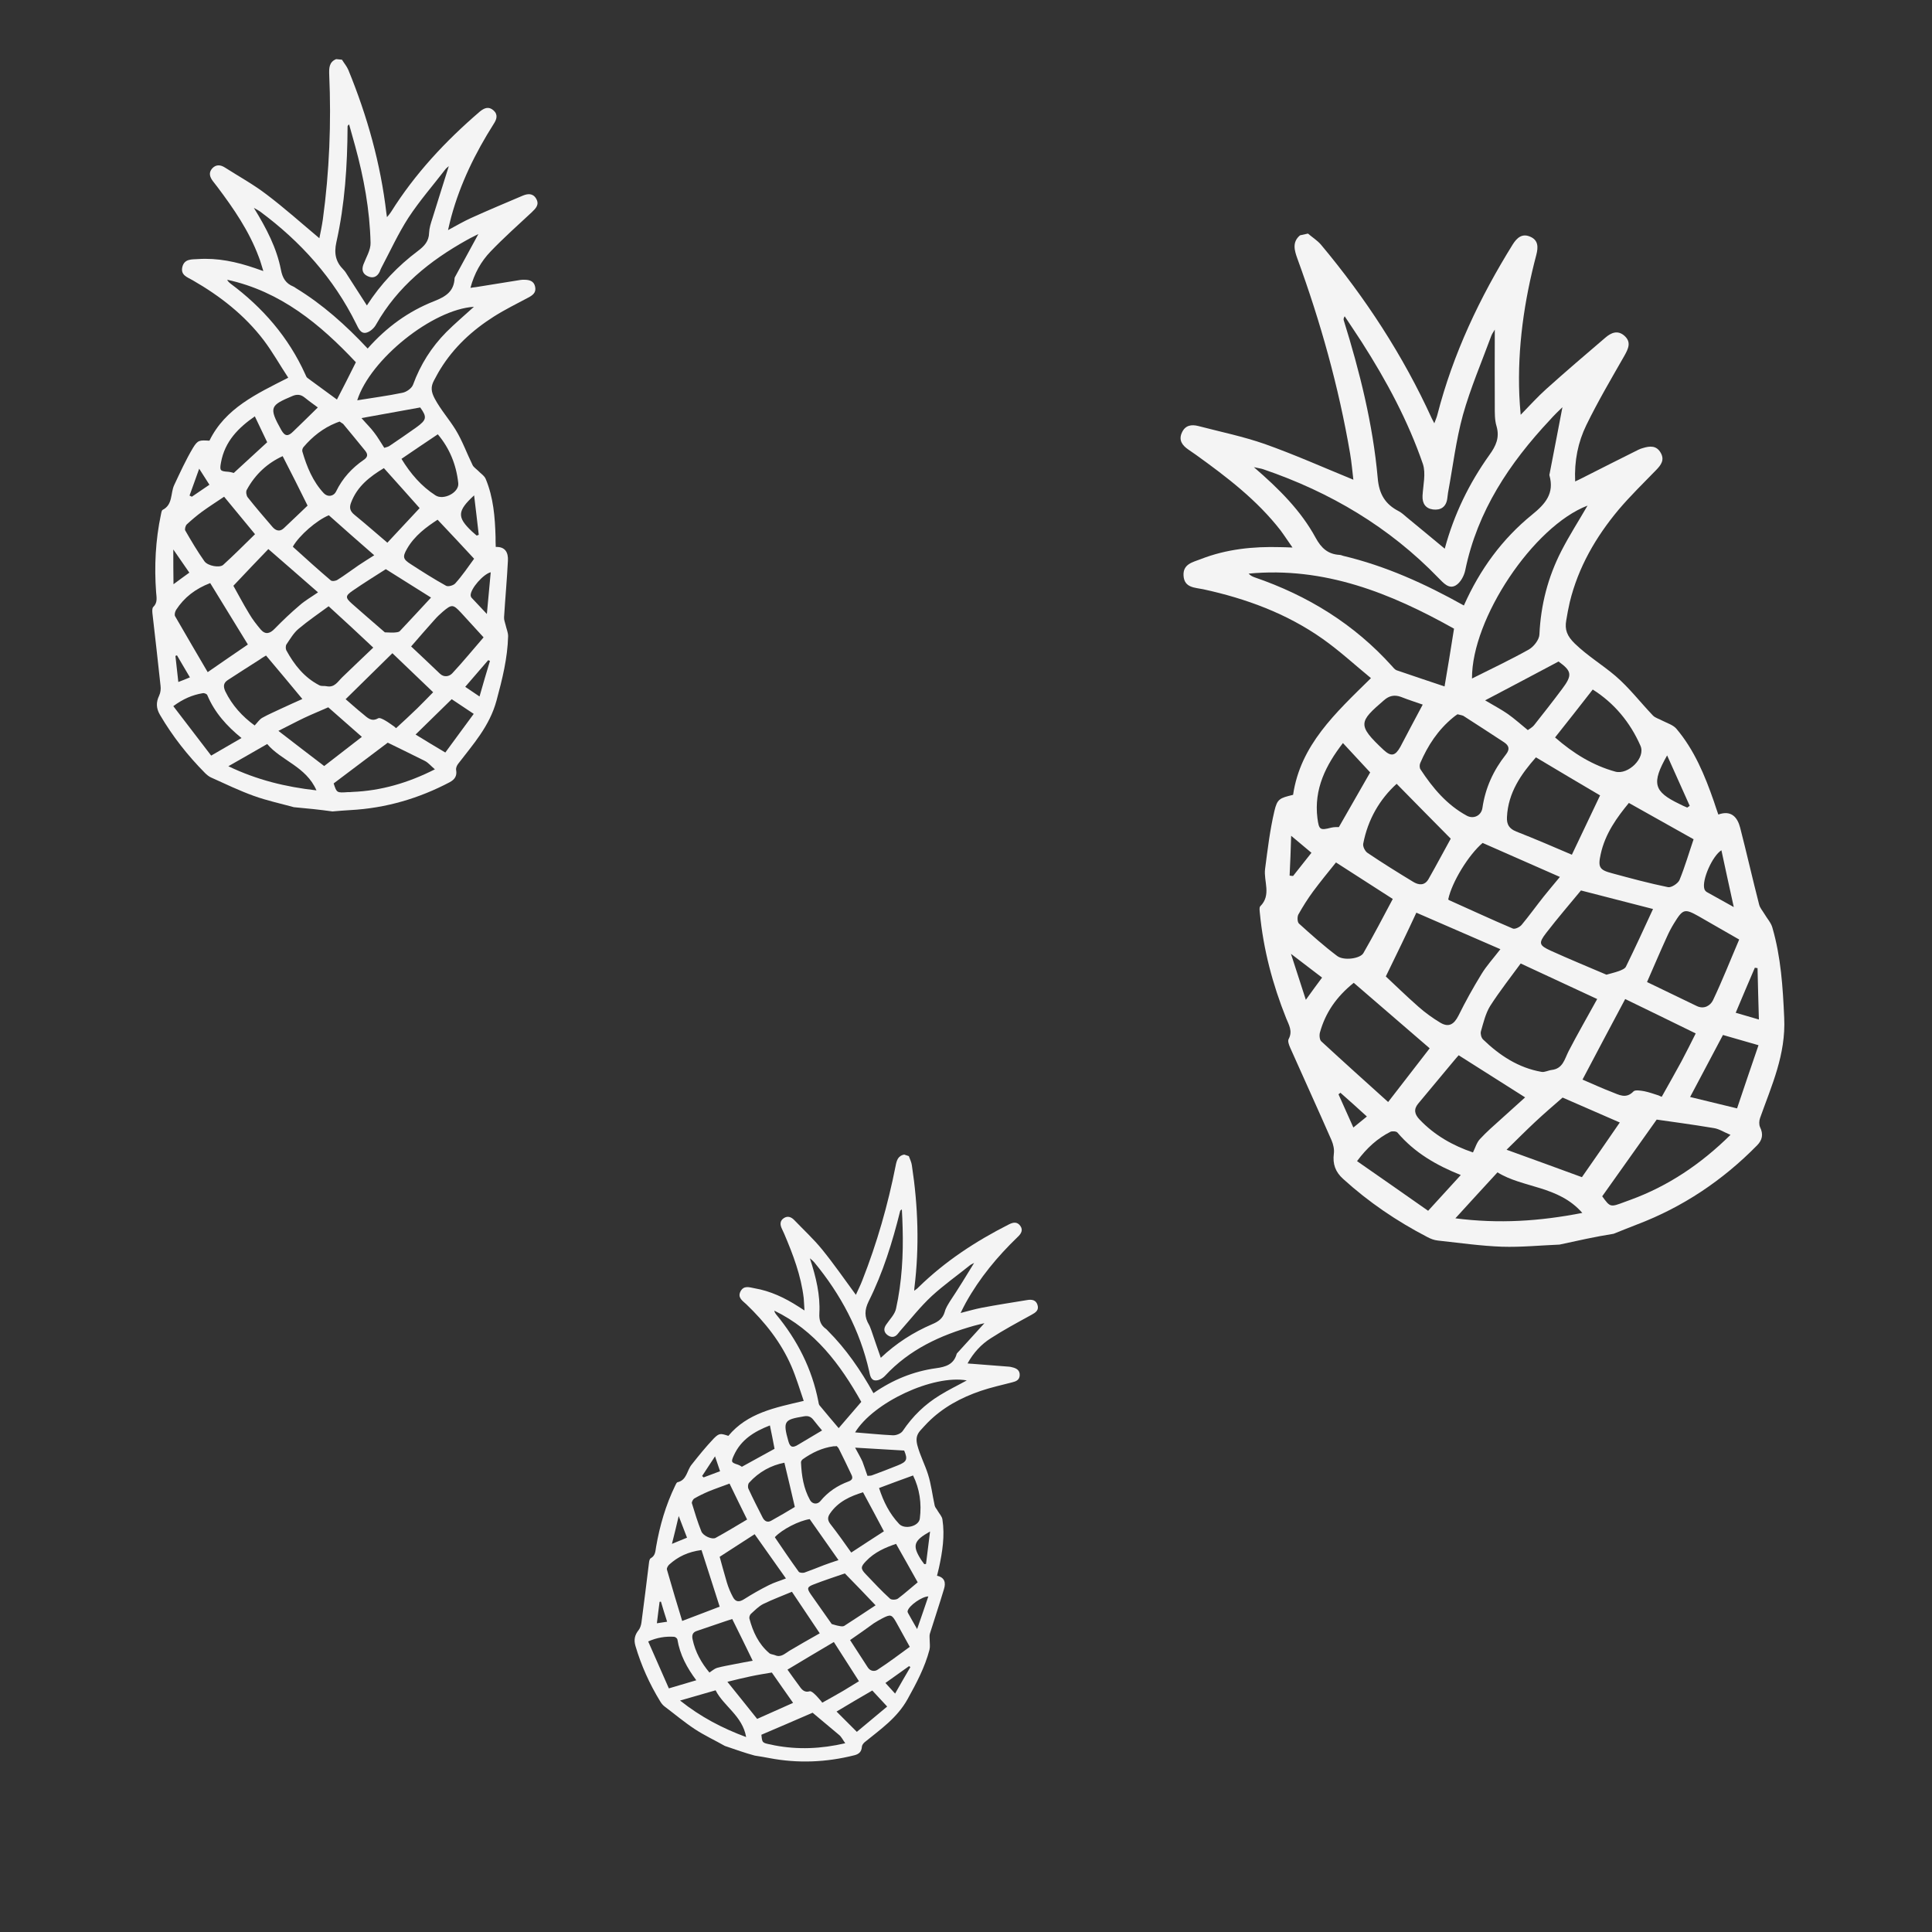 <?xml version="1.0" encoding="utf-8"?>
<!-- Generator: Adobe Illustrator 26.0.1, SVG Export Plug-In . SVG Version: 6.00 Build 0)  -->
<svg version="1.1" id="Layer_1" xmlns="http://www.w3.org/2000/svg" xmlns:xlink="http://www.w3.org/1999/xlink" x="0px" y="0px"
	 viewBox="0 0 100 100" style="enable-background:new 0 0 100 100;" xml:space="preserve">
<rect x="0" y="0" width="100" height="100" fill="#333333" stroke="none"/>
<style type="text/css">
	.st0{fill:#F4F4F4;}
</style>
<path class="st0" d="M15.21,41.78c-0.69-0.19-1.39-0.34-2.06-0.58c-0.75-0.27-1.48-0.62-2.21-0.95c-0.12-0.05-0.24-0.15-0.33-0.24
	c-0.9-0.91-1.68-1.9-2.33-3.01c-0.2-0.34-0.21-0.65-0.04-1c0.07-0.15,0.09-0.34,0.07-0.5c-0.13-1.25-0.28-2.5-0.42-3.75
	c-0.01-0.11-0.02-0.27,0.04-0.33c0.24-0.23,0.17-0.5,0.15-0.77c-0.1-1.35-0.03-2.7,0.25-4.02c0.02-0.08,0.03-0.21,0.09-0.24
	c0.53-0.27,0.4-0.85,0.59-1.27c0.31-0.66,0.61-1.32,0.98-1.94c0.25-0.41,0.34-0.4,0.85-0.37c0.82-1.68,2.43-2.42,4.08-3.26
	c-0.43-0.65-0.81-1.33-1.27-1.94c-0.99-1.3-2.26-2.29-3.67-3.1c-0.27-0.16-0.65-0.26-0.54-0.7c0.11-0.42,0.48-0.38,0.8-0.4
	c1.02-0.07,2,0.14,2.96,0.47c0.12,0.04,0.23,0.08,0.43,0.15c-0.09-0.28-0.15-0.52-0.24-0.74c-0.5-1.34-1.3-2.5-2.15-3.63
	c-0.07-0.09-0.14-0.18-0.21-0.27c-0.17-0.22-0.25-0.45-0.04-0.68c0.2-0.21,0.43-0.18,0.65-0.04c0.72,0.46,1.47,0.87,2.15,1.39
	c0.94,0.71,1.82,1.5,2.74,2.27c0.06-0.29,0.13-0.63,0.18-0.97c0.34-2.49,0.44-5,0.33-7.51c-0.01-0.32-0.01-0.64,0.36-0.79
	c0.1,0.01,0.2,0.02,0.3,0.03c0.11,0.18,0.25,0.34,0.33,0.53c0.98,2.39,1.67,4.85,1.97,7.42c0.01,0.04,0.01,0.09,0.03,0.2
	c0.1-0.12,0.16-0.19,0.21-0.27c1.24-1.98,2.82-3.67,4.59-5.19c0.23-0.19,0.46-0.29,0.71-0.07c0.25,0.22,0.17,0.47,0.01,0.71
	c-0.95,1.5-1.72,3.07-2.19,4.79c-0.06,0.22-0.11,0.44-0.17,0.7c0.43-0.23,0.8-0.45,1.2-0.63c0.88-0.4,1.77-0.77,2.66-1.15
	c0.26-0.11,0.53-0.14,0.7,0.15c0.18,0.31-0.01,0.5-0.23,0.71c-0.72,0.67-1.45,1.32-2.13,2.03c-0.49,0.51-0.84,1.13-1.04,1.88
	c0.11-0.02,0.2-0.03,0.29-0.04c0.77-0.12,1.54-0.25,2.3-0.37c0.06-0.01,0.13-0.01,0.19-0.01c0.27,0,0.51,0.06,0.57,0.37
	c0.06,0.3-0.13,0.43-0.35,0.55c-0.6,0.32-1.21,0.62-1.78,0.98c-1.12,0.71-2.08,1.59-2.78,2.73c-0.12,0.19-0.22,0.39-0.33,0.59
	c-0.17,0.32-0.15,0.57,0.04,0.93c0.31,0.58,0.74,1.06,1.08,1.61c0.35,0.57,0.58,1.22,0.88,1.83c0.05,0.11,0.18,0.19,0.27,0.28
	c0.14,0.15,0.34,0.27,0.41,0.44c0.4,0.96,0.48,1.97,0.51,3c0,0.16,0,0.33,0.01,0.52c0.51-0.02,0.65,0.31,0.63,0.71
	c-0.05,0.98-0.14,1.96-0.2,2.93c-0.01,0.13,0.05,0.27,0.08,0.4c0.04,0.19,0.13,0.38,0.13,0.58c-0.03,1.14-0.3,2.22-0.6,3.33
	c-0.36,1.33-1.21,2.26-1.99,3.28c-0.07,0.09-0.12,0.22-0.1,0.32c0.05,0.3-0.07,0.48-0.32,0.62c-1.61,0.85-3.32,1.35-5.15,1.45
	c-0.31,0.02-0.62,0.04-0.93,0.07C16.57,41.91,15.89,41.84,15.21,41.78z M19.03,18.04c0.97-1.1,2.11-1.93,3.44-2.45
	c0.6-0.24,1.03-0.5,1.06-1.2c0-0.02,0.02-0.05,0.03-0.07c0.41-0.75,0.82-1.51,1.22-2.24c0.07,0.01,0.04,0,0.03,0.01
	c-0.21,0.11-0.43,0.21-0.64,0.33c-1.92,1.07-3.59,2.41-4.7,4.37c-0.1,0.19-0.31,0.38-0.51,0.43c-0.29,0.07-0.41-0.23-0.52-0.45
	c-1.17-2.37-2.88-4.27-4.99-5.83c-0.07-0.05-0.15-0.09-0.31-0.18c0.66,1.07,1.18,2.08,1.4,3.2c0.08,0.43,0.25,0.71,0.64,0.87
	c0.05,0.02,0.09,0.05,0.13,0.08C16.69,15.75,17.89,16.82,19.03,18.04z M23.23,8.6c-0.07,0.06-0.14,0.11-0.19,0.18
	c-0.64,0.83-1.33,1.62-1.9,2.49c-0.53,0.82-0.94,1.72-1.4,2.59c-0.04,0.07-0.06,0.14-0.09,0.21c-0.14,0.28-0.37,0.35-0.63,0.22
	c-0.25-0.12-0.31-0.33-0.21-0.6c0.14-0.37,0.38-0.75,0.37-1.12c-0.04-1.71-0.35-3.38-0.8-5.02c-0.1-0.37-0.21-0.74-0.31-1.11
	C18,6.49,17.99,6.52,17.99,6.56c-0.01,2.01-0.14,4.01-0.58,5.98c-0.13,0.59-0.03,1.02,0.37,1.42c0.09,0.09,0.15,0.2,0.22,0.31
	c0.33,0.51,0.65,1.01,0.99,1.54c0.72-1.12,1.6-2.04,2.64-2.82c0.33-0.25,0.57-0.5,0.58-0.94c0.01-0.25,0.09-0.5,0.17-0.74
	C22.65,10.42,22.94,9.54,23.23,8.6z M18.42,18.75c-1.85-1.97-3.9-3.67-6.66-4.27c0.04,0.09,0.1,0.14,0.16,0.19
	c1.68,1.25,3.01,2.78,3.88,4.7c0.03,0.07,0.06,0.15,0.11,0.19c0.53,0.39,1.06,0.78,1.53,1.12C17.75,20.09,18.07,19.45,18.42,18.75z
	 M17.01,31.38c-0.5,0.37-1.05,0.74-1.56,1.17c-0.25,0.21-0.43,0.52-0.62,0.8c-0.05,0.07-0.05,0.23-0.01,0.31
	c0.41,0.75,0.93,1.41,1.71,1.81c0.11,0.06,0.26,0.02,0.38,0.05c0.41,0.08,0.57-0.24,0.81-0.47c0.5-0.49,1.02-0.97,1.6-1.53
	C18.56,32.8,17.81,32.11,17.01,31.38z M12.08,30.32c0.2,0.35,0.49,0.91,0.82,1.45c0.17,0.29,0.38,0.56,0.6,0.82
	c0.24,0.27,0.47,0.21,0.72-0.05c0.41-0.42,0.84-0.83,1.29-1.21c0.27-0.24,0.59-0.42,0.95-0.67c-0.83-0.73-1.63-1.42-2.57-2.24
	C13.33,29,12.73,29.63,12.08,30.32z M12.83,33.36c-0.65-1.06-1.31-2.13-1.95-3.18c-0.78,0.3-1.35,0.75-1.76,1.38
	c-0.06,0.09-0.1,0.25-0.06,0.33c0.57,0.99,1.15,1.98,1.69,2.9C11.47,34.29,12.17,33.81,12.83,33.36z M17.89,36.19
	c0.35,0.3,0.61,0.54,0.9,0.77c0.22,0.18,0.43,0.42,0.78,0.22c0.08-0.05,0.26,0.05,0.38,0.12c0.16,0.09,0.31,0.21,0.46,0.31
	c0.03,0.03,0.06,0.05,0.09,0.08c0.37-0.34,0.74-0.68,1.1-1.03c0.29-0.28,0.56-0.57,0.82-0.83c-0.72-0.69-1.41-1.35-2.11-2.02
	C19.5,34.61,18.71,35.38,17.89,36.19z M18.49,20.72c0.79-0.13,1.57-0.23,2.34-0.39c0.21-0.04,0.48-0.23,0.55-0.42
	c0.38-1.04,0.95-1.94,1.72-2.72c0.46-0.46,0.95-0.87,1.43-1.31C22.39,16.01,19.16,18.6,18.49,20.72z M19.97,29.46
	c-0.53,0.34-1.13,0.71-1.71,1.11c-0.39,0.27-0.4,0.36-0.04,0.68c0.56,0.5,1.14,0.99,1.7,1.48c0.15,0,0.32,0.02,0.48,0.01
	c0.1-0.01,0.24-0.01,0.3-0.08c0.54-0.57,1.07-1.15,1.61-1.73C21.53,30.44,20.78,29.97,19.97,29.46z M13.77,33.93
	c-0.08,0.05-0.21,0.12-0.33,0.21c-0.55,0.35-1.1,0.7-1.65,1.06c-0.23,0.15-0.24,0.33-0.13,0.58c0.36,0.74,0.89,1.31,1.52,1.77
	c0.14-0.14,0.24-0.31,0.4-0.4c0.32-0.18,0.66-0.32,0.99-0.48c0.38-0.18,0.77-0.35,1.08-0.49C15.03,35.43,14.42,34.7,13.77,33.93z
	 M11.6,25.71c-0.4,0.27-0.78,0.51-1.15,0.78c-0.27,0.2-0.53,0.42-0.78,0.65c-0.07,0.07-0.12,0.25-0.08,0.32
	c0.31,0.54,0.63,1.08,0.99,1.59c0.18,0.25,0.79,0.35,0.97,0.19c0.56-0.51,1.1-1.05,1.65-1.59C12.74,27.09,12.18,26.41,11.6,25.71z
	 M20.05,28.09c0.58-0.62,1.15-1.23,1.67-1.79c-0.58-0.65-1.2-1.35-1.85-2.07c-0.71,0.43-1.38,0.93-1.7,1.79
	c-0.1,0.26-0.05,0.44,0.17,0.62C18.94,27.13,19.52,27.64,20.05,28.09z M17.58,21.82c-0.07,0.03-0.13,0.04-0.19,0.07
	c-0.67,0.27-1.22,0.71-1.68,1.25c-0.05,0.06-0.08,0.16-0.06,0.23c0.23,0.79,0.54,1.55,1.11,2.16c0.2,0.21,0.51,0.17,0.64-0.1
	c0.33-0.68,0.82-1.21,1.43-1.63c0.22-0.15,0.21-0.29,0.08-0.46c-0.38-0.47-0.76-0.93-1.15-1.4C17.71,21.9,17.64,21.87,17.58,21.82z
	 M22.51,39.82c-0.2-0.17-0.34-0.34-0.51-0.43c-0.74-0.37-1.48-0.73-1.93-0.95c-1.02,0.77-1.9,1.43-2.8,2.11
	c0.16,0.49,0.16,0.49,0.74,0.45c0.08,0,0.15,0,0.23-0.01C19.73,40.93,21.13,40.52,22.51,39.82z M17.02,26.67
	c-0.63,0.26-1.53,1.04-1.86,1.62c0.01,0.01,0.01,0.03,0.02,0.03c0.64,0.58,1.28,1.16,1.94,1.72c0.07,0.06,0.26,0.03,0.35-0.03
	c0.37-0.23,0.72-0.5,1.09-0.75c0.25-0.17,0.5-0.32,0.81-0.52C18.56,28.04,17.81,27.37,17.02,26.67z M21.28,33.46
	c0.49,0.46,0.99,0.93,1.49,1.41c0.22,0.21,0.49,0.14,0.64-0.02c0.56-0.6,1.08-1.24,1.62-1.86c-0.42-0.46-0.8-0.87-1.17-1.28
	c-0.41-0.44-0.48-0.44-0.94-0.05c-0.15,0.13-0.3,0.27-0.43,0.42C22.09,32.53,21.7,32.97,21.28,33.46z M24.54,28.92
	c-0.59-0.64-1.22-1.31-1.89-2.02c-0.57,0.37-1.19,0.82-1.58,1.5c-0.24,0.42-0.22,0.54,0.19,0.8c0.6,0.39,1.2,0.77,1.83,1.12
	c0.11,0.06,0.39-0.02,0.48-0.13C23.93,29.79,24.24,29.33,24.54,28.92z M14.63,23.61c-0.77,0.35-1.42,0.93-1.86,1.75
	c-0.05,0.09-0.02,0.29,0.05,0.38c0.41,0.52,0.85,1.03,1.28,1.53c0.16,0.19,0.37,0.27,0.58,0.08c0.44-0.41,0.87-0.83,1.24-1.18
	C15.5,25.31,15.07,24.47,14.63,23.61z M18.73,38.14c-0.63-0.55-1.18-1.04-1.74-1.53c-0.4,0.18-0.83,0.35-1.25,0.55
	c-0.42,0.2-0.83,0.42-1.33,0.67c0.85,0.66,1.6,1.23,2.37,1.82C17.42,39.15,18.07,38.65,18.73,38.14z M20.78,23.75
	c0.47,0.77,1.03,1.42,1.76,1.89c0.41,0.27,1.23-0.14,1.18-0.63c-0.1-0.95-0.45-1.81-1.06-2.53C22.01,22.91,21.4,23.33,20.78,23.75z
	 M12.5,38.2c-0.75-0.61-1.39-1.31-1.77-2.22c-0.02-0.06-0.16-0.12-0.24-0.1c-0.54,0.09-1.02,0.3-1.52,0.67
	c0.68,0.89,1.33,1.74,1.96,2.56C11.5,38.78,11.99,38.5,12.5,38.2z M16.38,40.91c-0.54-1.24-1.83-1.54-2.55-2.4
	c-0.68,0.39-1.32,0.76-2.01,1.15C13.3,40.37,14.78,40.73,16.38,40.91z M21.51,38.02c0.49,0.3,0.98,0.6,1.54,0.93
	c0.48-0.66,0.98-1.33,1.47-2c-0.43-0.29-0.8-0.53-1.14-0.76C22.76,36.8,22.13,37.41,21.51,38.02z M13.19,21.55
	c-0.85,0.59-1.55,1.29-1.75,2.38c-0.08,0.43-0.05,0.46,0.38,0.49c0.12,0.01,0.24,0.05,0.28,0.06c0.6-0.55,1.17-1.08,1.73-1.59
	C13.63,22.48,13.42,22.03,13.19,21.55z M19.89,23.18c0.09-0.03,0.2-0.05,0.27-0.1c0.47-0.32,0.93-0.63,1.39-0.96
	c0.54-0.39,0.56-0.53,0.2-1.03c-1,0.18-1.97,0.36-3.04,0.55c0.27,0.31,0.48,0.51,0.65,0.74C19.55,22.62,19.7,22.89,19.89,23.18z
	 M16.45,21.09c-0.16-0.12-0.43-0.31-0.69-0.52c-0.2-0.16-0.4-0.17-0.63-0.07c-1.13,0.48-1.24,0.57-0.57,1.76
	c0.19,0.33,0.35,0.34,0.62,0.07C15.6,21.93,16.01,21.52,16.45,21.09z M25.4,29.62c-0.38,0.09-1.04,0.84-1.04,1.19
	c0,0.04,0.02,0.1,0.05,0.13c0.24,0.26,0.49,0.52,0.79,0.84C25.27,31.01,25.34,30.31,25.4,29.62z M24.67,27.72
	c0.04-0.01,0.07-0.02,0.11-0.04c-0.08-0.66-0.15-1.33-0.24-2.04c-0.88,0.81-0.89,1.13-0.12,1.86
	C24.51,27.58,24.59,27.65,24.67,27.72z M25.36,34.21c-0.03-0.01-0.06-0.03-0.09-0.04c-0.39,0.45-0.77,0.89-1.19,1.38
	c0.24,0.16,0.45,0.3,0.74,0.5C25.01,35.38,25.18,34.8,25.36,34.21z M9.8,29.64c-0.27-0.39-0.52-0.75-0.83-1.2
	c0,0.65,0,1.19,0.01,1.8C9.28,30.02,9.53,29.83,9.8,29.64z M9.81,25.65c0.04,0.02,0.08,0.04,0.12,0.06c0.3-0.21,0.61-0.41,0.91-0.62
	c-0.18-0.28-0.33-0.52-0.53-0.83C10.12,24.78,9.97,25.22,9.81,25.65z M9.16,33.92c-0.03,0.01-0.05,0.02-0.08,0.03
	c0.05,0.44,0.1,0.88,0.15,1.35c0.21-0.08,0.39-0.15,0.6-0.24C9.59,34.66,9.38,34.29,9.16,33.92z"/>
<path class="st0" d="M37.52,90.37c-0.51-0.29-1.05-0.54-1.54-0.86c-0.55-0.36-1.06-0.79-1.59-1.19c-0.09-0.07-0.16-0.16-0.22-0.26
	c-0.55-0.9-0.98-1.85-1.28-2.87c-0.09-0.31-0.04-0.56,0.16-0.81c0.08-0.1,0.13-0.25,0.15-0.39c0.14-1.03,0.26-2.06,0.39-3.09
	c0.01-0.09,0.03-0.22,0.1-0.25c0.24-0.14,0.23-0.37,0.27-0.59c0.19-1.1,0.5-2.16,0.99-3.17c0.03-0.06,0.07-0.16,0.12-0.17
	c0.48-0.11,0.48-0.6,0.72-0.9c0.37-0.47,0.75-0.94,1.16-1.37c0.28-0.28,0.35-0.26,0.75-0.13c0.99-1.19,2.41-1.46,3.9-1.81
	c-0.21-0.61-0.39-1.22-0.64-1.8c-0.54-1.24-1.36-2.27-2.33-3.2c-0.19-0.18-0.47-0.34-0.3-0.67c0.17-0.32,0.46-0.21,0.72-0.16
	c0.83,0.14,1.58,0.5,2.28,0.95c0.09,0.06,0.17,0.11,0.31,0.2c-0.02-0.24-0.02-0.44-0.04-0.64c-0.14-1.17-0.55-2.25-1.01-3.33
	c-0.04-0.09-0.08-0.17-0.12-0.26c-0.1-0.21-0.11-0.41,0.1-0.55c0.2-0.13,0.38-0.06,0.53,0.09c0.49,0.51,1.01,0.99,1.45,1.53
	c0.61,0.75,1.17,1.56,1.75,2.35c0.1-0.23,0.23-0.48,0.33-0.74c0.76-1.93,1.33-3.92,1.73-5.95c0.05-0.26,0.12-0.51,0.44-0.57
	c0.08,0.03,0.16,0.05,0.24,0.08c0.06,0.16,0.14,0.32,0.16,0.49c0.32,2.1,0.39,4.21,0.13,6.32c0,0.04-0.01,0.07-0.01,0.16
	c0.1-0.08,0.17-0.12,0.22-0.18c1.38-1.35,2.97-2.39,4.69-3.26c0.22-0.11,0.42-0.14,0.58,0.08c0.16,0.22,0.04,0.41-0.13,0.57
	c-1.05,1.01-1.98,2.13-2.69,3.41c-0.09,0.16-0.17,0.33-0.27,0.53c0.39-0.1,0.73-0.2,1.09-0.27c0.78-0.15,1.57-0.27,2.36-0.4
	c0.23-0.04,0.45-0.01,0.53,0.25c0.09,0.28-0.1,0.4-0.32,0.52c-0.71,0.39-1.42,0.77-2.1,1.21c-0.49,0.31-0.89,0.74-1.2,1.3
	c0.09,0.01,0.17,0.02,0.24,0.02c0.64,0.05,1.28,0.1,1.92,0.15c0.05,0,0.1,0.02,0.15,0.03c0.22,0.05,0.4,0.15,0.39,0.41
	c-0.01,0.25-0.19,0.32-0.39,0.37c-0.54,0.14-1.09,0.26-1.62,0.44c-1.03,0.35-1.98,0.86-2.76,1.65c-0.13,0.13-0.25,0.27-0.38,0.41
	c-0.19,0.22-0.23,0.43-0.15,0.75c0.14,0.53,0.39,1,0.55,1.5c0.17,0.53,0.23,1.09,0.35,1.63c0.02,0.1,0.11,0.18,0.16,0.28
	c0.08,0.14,0.22,0.28,0.24,0.44c0.13,0.84,0,1.67-0.18,2.5c-0.03,0.13-0.06,0.26-0.1,0.41c0.41,0.09,0.46,0.37,0.36,0.69
	c-0.23,0.77-0.49,1.54-0.73,2.31c-0.03,0.1-0.01,0.22-0.01,0.34c0,0.16,0.03,0.33-0.01,0.49c-0.24,0.91-0.67,1.72-1.13,2.55
	c-0.55,0.99-1.41,1.57-2.23,2.24c-0.07,0.06-0.14,0.16-0.14,0.24c-0.02,0.25-0.15,0.37-0.38,0.43c-1.46,0.37-2.93,0.43-4.4,0.15
	c-0.25-0.05-0.51-0.09-0.76-0.13C38.58,90.74,38.05,90.55,37.52,90.37z M45.21,72.11c0.99-0.69,2.07-1.13,3.23-1.29
	c0.52-0.07,0.93-0.2,1.08-0.75c0.01-0.02,0.02-0.03,0.04-0.05c0.48-0.52,0.95-1.05,1.41-1.55c0.05,0.02,0.03,0.01,0.02,0.01
	c-0.19,0.04-0.38,0.09-0.57,0.14c-1.75,0.49-3.35,1.23-4.61,2.59c-0.12,0.13-0.33,0.25-0.49,0.24c-0.24,0-0.29-0.26-0.33-0.47
	c-0.48-2.12-1.47-3.98-2.85-5.65c-0.04-0.05-0.1-0.1-0.22-0.2c0.32,0.98,0.54,1.9,0.49,2.84c-0.02,0.36,0.06,0.62,0.35,0.82
	c0.03,0.02,0.06,0.06,0.09,0.09C43.79,69.82,44.54,70.91,45.21,72.11z M50.42,65.37c-0.07,0.04-0.13,0.06-0.19,0.1
	c-0.67,0.54-1.38,1.04-2.01,1.62c-0.59,0.55-1.09,1.19-1.63,1.8c-0.04,0.05-0.08,0.1-0.12,0.15c-0.16,0.2-0.36,0.2-0.55,0.05
	c-0.18-0.15-0.19-0.33-0.05-0.53c0.18-0.27,0.45-0.53,0.51-0.83c0.3-1.37,0.38-2.77,0.34-4.18c-0.01-0.32-0.02-0.63-0.04-0.95
	c-0.06,0.03-0.08,0.06-0.09,0.09c-0.4,1.61-0.89,3.19-1.63,4.67c-0.22,0.45-0.22,0.81,0.02,1.21c0.05,0.09,0.08,0.19,0.12,0.29
	c0.16,0.47,0.32,0.94,0.49,1.42c0.79-0.75,1.68-1.32,2.66-1.74c0.31-0.13,0.55-0.29,0.65-0.64c0.05-0.2,0.17-0.38,0.28-0.56
	C49.6,66.71,50,66.06,50.42,65.37z M44.58,72.56c-1.09-1.94-2.4-3.7-4.5-4.72c0.01,0.08,0.05,0.14,0.09,0.19
	c1.1,1.33,1.86,2.82,2.19,4.52c0.01,0.06,0.02,0.13,0.05,0.18c0.34,0.42,0.7,0.83,1,1.19C43.78,73.49,44.16,73.05,44.58,72.56z
	 M40.99,82.39c-0.47,0.2-0.99,0.39-1.48,0.63c-0.24,0.12-0.44,0.33-0.65,0.52c-0.05,0.05-0.09,0.17-0.07,0.24
	c0.18,0.68,0.47,1.31,1.02,1.78c0.07,0.07,0.2,0.07,0.3,0.11c0.31,0.14,0.51-0.08,0.74-0.22c0.5-0.3,1-0.58,1.58-0.91
	C41.95,83.83,41.49,83.14,40.99,82.39z M37.25,80.58c0.09,0.32,0.22,0.82,0.37,1.32c0.08,0.27,0.19,0.53,0.32,0.77
	c0.14,0.26,0.33,0.26,0.58,0.1c0.41-0.26,0.83-0.5,1.27-0.72c0.27-0.14,0.56-0.22,0.89-0.35c-0.52-0.74-1.03-1.46-1.62-2.29
	C38.5,79.77,37.9,80.16,37.25,80.58z M37.25,83.16c-0.31-0.98-0.63-1.96-0.94-2.93c-0.69,0.09-1.22,0.34-1.68,0.76
	c-0.06,0.06-0.13,0.18-0.11,0.25c0.26,0.91,0.53,1.81,0.79,2.66C35.98,83.64,36.64,83.4,37.25,83.16z M40.76,86.42
	c0.22,0.31,0.39,0.55,0.57,0.79c0.14,0.19,0.26,0.42,0.58,0.33c0.07-0.02,0.2,0.09,0.28,0.17c0.11,0.1,0.21,0.23,0.31,0.34
	c0.02,0.03,0.04,0.06,0.06,0.08c0.36-0.2,0.72-0.4,1.08-0.61c0.28-0.17,0.56-0.34,0.82-0.5c-0.44-0.69-0.87-1.36-1.3-2.03
	C42.35,85.47,41.57,85.93,40.76,86.42z M44.26,74.14c0.66,0.05,1.31,0.12,1.95,0.15c0.18,0.01,0.43-0.09,0.52-0.23
	c0.51-0.76,1.14-1.37,1.91-1.84c0.45-0.28,0.93-0.51,1.4-0.77C48.3,71.14,45.21,72.58,44.26,74.14z M43.73,81.44
	c-0.49,0.17-1.05,0.35-1.59,0.56c-0.37,0.14-0.39,0.21-0.16,0.54c0.35,0.51,0.72,1.01,1.07,1.52c0.12,0.03,0.25,0.08,0.39,0.1
	c0.08,0.02,0.19,0.03,0.25,0c0.55-0.35,1.08-0.71,1.63-1.07C44.79,82.53,44.28,82,43.73,81.44z M37.9,83.8
	c-0.07,0.02-0.19,0.06-0.31,0.1c-0.51,0.17-1.02,0.35-1.53,0.52c-0.21,0.07-0.26,0.22-0.21,0.44c0.14,0.66,0.46,1.22,0.87,1.71
	c0.14-0.09,0.26-0.2,0.39-0.24c0.29-0.08,0.59-0.13,0.89-0.19c0.34-0.07,0.69-0.13,0.96-0.18C38.62,85.25,38.27,84.55,37.9,83.8z
	 M37.76,76.79c-0.37,0.14-0.73,0.26-1.07,0.4c-0.26,0.11-0.51,0.23-0.75,0.37c-0.07,0.04-0.14,0.18-0.13,0.24
	c0.15,0.49,0.3,0.99,0.49,1.46c0.09,0.24,0.56,0.44,0.74,0.34c0.55-0.3,1.09-0.63,1.63-0.95C38.41,78.13,38.09,77.47,37.76,76.79z
	 M44.06,80.36c0.58-0.38,1.16-0.76,1.69-1.1c-0.34-0.64-0.7-1.32-1.08-2.02c-0.65,0.2-1.29,0.48-1.71,1.1
	c-0.13,0.19-0.13,0.34,0.01,0.53C43.36,79.37,43.73,79.89,44.06,80.36z M43.31,74.85c-0.06,0.01-0.12,0.01-0.17,0.01
	c-0.59,0.08-1.11,0.33-1.59,0.67c-0.05,0.04-0.1,0.12-0.09,0.17c0.03,0.68,0.13,1.34,0.47,1.95c0.12,0.21,0.38,0.23,0.53,0.05
	c0.39-0.48,0.89-0.81,1.46-1.02c0.21-0.08,0.23-0.19,0.15-0.35c-0.21-0.45-0.43-0.9-0.65-1.34C43.4,74.94,43.35,74.9,43.31,74.85z
	 M43.75,90.23c-0.13-0.18-0.2-0.34-0.33-0.44c-0.52-0.44-1.04-0.87-1.36-1.14c-0.97,0.42-1.8,0.78-2.65,1.14
	c0.04,0.42,0.04,0.42,0.5,0.51c0.06,0.01,0.12,0.03,0.18,0.04C41.3,90.57,42.5,90.52,43.75,90.23z M41.91,78.63
	c-0.55,0.08-1.43,0.53-1.8,0.93c0,0.01,0,0.02,0.01,0.03c0.4,0.59,0.8,1.18,1.22,1.76c0.04,0.06,0.2,0.07,0.29,0.05
	c0.34-0.12,0.68-0.26,1.02-0.39c0.23-0.09,0.46-0.16,0.75-0.26C42.89,80.02,42.41,79.34,41.91,78.63z M44,84.89
	c0.3,0.47,0.61,0.94,0.92,1.42c0.14,0.21,0.37,0.21,0.51,0.11c0.57-0.37,1.11-0.78,1.66-1.18c-0.25-0.45-0.47-0.85-0.69-1.25
	c-0.24-0.43-0.3-0.45-0.74-0.22c-0.15,0.08-0.29,0.16-0.43,0.25C44.83,84.31,44.44,84.59,44,84.89z M47.5,81.9
	c-0.35-0.62-0.72-1.29-1.12-1.99c-0.53,0.18-1.11,0.42-1.56,0.9c-0.28,0.29-0.28,0.39,0,0.68c0.41,0.43,0.81,0.86,1.25,1.26
	c0.08,0.07,0.32,0.06,0.41-0.01C46.84,82.47,47.18,82.16,47.5,81.9z M40.6,75.71c-0.68,0.13-1.32,0.47-1.83,1.04
	c-0.06,0.07-0.07,0.23-0.03,0.31c0.23,0.5,0.48,0.99,0.73,1.48c0.09,0.18,0.24,0.29,0.45,0.17c0.43-0.24,0.86-0.49,1.22-0.71
	C40.96,77.24,40.79,76.48,40.6,75.71z M41.05,88.14c-0.4-0.56-0.74-1.06-1.1-1.57c-0.36,0.06-0.74,0.12-1.11,0.2
	c-0.38,0.08-0.75,0.17-1.19,0.28c0.56,0.69,1.04,1.3,1.54,1.92C39.8,88.7,40.42,88.42,41.05,88.14z M45.5,77.02
	c0.23,0.71,0.54,1.33,1.04,1.86c0.28,0.3,1.02,0.13,1.07-0.28c0.1-0.78-0.01-1.54-0.35-2.23C46.65,76.59,46.08,76.8,45.5,77.02z
	 M36.04,86.97c-0.48-0.64-0.85-1.32-0.98-2.12c-0.01-0.05-0.11-0.13-0.17-0.13c-0.45-0.03-0.88,0.04-1.34,0.24
	c0.37,0.84,0.73,1.65,1.07,2.43C35.13,87.24,35.58,87.11,36.04,86.97z M38.62,89.91c-0.19-1.1-1.16-1.59-1.58-2.42
	c-0.62,0.18-1.21,0.35-1.84,0.53C36.27,88.87,37.38,89.45,38.62,89.91z M43.3,88.59c0.33,0.33,0.67,0.67,1.05,1.05
	c0.51-0.43,1.04-0.87,1.57-1.31c-0.29-0.31-0.54-0.58-0.77-0.83C44.53,87.86,43.91,88.22,43.3,88.59z M39.85,73.78
	c-0.8,0.31-1.5,0.73-1.87,1.56c-0.15,0.33-0.13,0.36,0.21,0.47c0.09,0.03,0.18,0.09,0.21,0.11c0.59-0.33,1.15-0.63,1.69-0.93
	C40.02,74.61,39.94,74.21,39.85,73.78z M44.9,76.39c0.08-0.01,0.17,0,0.24-0.03c0.44-0.16,0.87-0.33,1.3-0.5
	c0.51-0.2,0.55-0.32,0.36-0.78c-0.84-0.05-1.65-0.1-2.54-0.15c0.16,0.3,0.28,0.5,0.38,0.72C44.73,75.88,44.8,76.12,44.9,76.39z
	 M42.55,74.04c-0.1-0.12-0.28-0.33-0.45-0.55c-0.13-0.17-0.29-0.22-0.49-0.18c-1,0.17-1.11,0.22-0.8,1.3
	c0.09,0.3,0.21,0.34,0.48,0.18C41.7,74.55,42.11,74.3,42.55,74.04z M48.05,82.63c-0.32,0-1,0.47-1.07,0.75
	c-0.01,0.04,0,0.08,0.02,0.11c0.14,0.26,0.29,0.51,0.47,0.83C47.68,83.71,47.87,83.17,48.05,82.63z M47.84,80.96
	c0.03,0,0.06-0.01,0.09-0.01c0.07-0.55,0.14-1.09,0.21-1.68c-0.86,0.48-0.93,0.73-0.46,1.47C47.73,80.81,47.79,80.89,47.84,80.96z
	 M47.12,86.29c-0.02-0.02-0.04-0.04-0.07-0.05c-0.4,0.28-0.79,0.57-1.22,0.87c0.16,0.18,0.3,0.33,0.5,0.55
	C46.61,87.16,46.87,86.72,47.12,86.29z M35.56,79.59c-0.14-0.36-0.27-0.7-0.43-1.12c-0.12,0.52-0.23,0.96-0.35,1.44
	C35.07,79.79,35.3,79.7,35.56,79.59z M36.34,76.4c0.03,0.02,0.06,0.05,0.08,0.07c0.28-0.11,0.57-0.21,0.85-0.32
	c-0.09-0.26-0.16-0.48-0.26-0.77C36.76,75.76,36.55,76.08,36.34,76.4z M34.21,82.9c-0.02,0-0.05,0.01-0.07,0.01
	c-0.05,0.36-0.09,0.72-0.14,1.11c0.18-0.03,0.34-0.05,0.53-0.08C34.41,83.57,34.31,83.24,34.21,82.9z"/>
<path class="st0" d="M80.72,64.42c-0.99,0.04-1.98,0.14-2.97,0.11c-1.11-0.04-2.22-0.2-3.33-0.32c-0.19-0.02-0.37-0.09-0.54-0.18
	c-1.58-0.82-3.04-1.81-4.36-3.01c-0.4-0.36-0.55-0.77-0.48-1.31c0.03-0.22-0.03-0.48-0.12-0.69c-0.7-1.6-1.43-3.19-2.14-4.79
	c-0.06-0.14-0.14-0.34-0.08-0.45c0.22-0.41,0.01-0.73-0.13-1.08c-0.7-1.75-1.18-3.56-1.36-5.44c-0.01-0.12-0.04-0.29,0.02-0.35
	c0.59-0.59,0.17-1.29,0.25-1.93c0.13-1,0.25-2.01,0.48-2.99c0.15-0.65,0.28-0.68,0.97-0.85c0.38-2.58,2.19-4.23,4.03-6.04
	c-0.84-0.69-1.63-1.42-2.51-2.04c-1.86-1.31-3.96-2.08-6.17-2.56c-0.43-0.09-0.98-0.07-1.02-0.7c-0.04-0.61,0.48-0.7,0.89-0.86
	c1.33-0.52,2.71-0.66,4.12-0.62c0.17,0,0.34,0.01,0.63,0.02c-0.24-0.34-0.42-0.62-0.62-0.89c-1.22-1.57-2.78-2.76-4.38-3.91
	c-0.13-0.09-0.26-0.18-0.39-0.27c-0.32-0.22-0.52-0.49-0.33-0.89c0.17-0.37,0.49-0.42,0.84-0.33c1.15,0.3,2.32,0.54,3.44,0.93
	c1.55,0.55,3.05,1.22,4.59,1.85c-0.05-0.41-0.09-0.89-0.17-1.36c-0.59-3.45-1.53-6.81-2.73-10.09c-0.15-0.42-0.28-0.85,0.14-1.2
	c0.14-0.03,0.27-0.06,0.41-0.09c0.22,0.19,0.48,0.35,0.67,0.57c2.3,2.75,4.25,5.73,5.74,9c0.03,0.06,0.06,0.11,0.13,0.25
	c0.08-0.21,0.13-0.33,0.16-0.45c0.81-3.15,2.19-6.06,3.9-8.81c0.22-0.35,0.49-0.58,0.9-0.4c0.43,0.18,0.42,0.55,0.32,0.94
	c-0.63,2.38-0.98,4.8-0.88,7.27c0.01,0.31,0.04,0.62,0.07,1.01c0.47-0.48,0.88-0.94,1.33-1.34c1-0.9,2.02-1.77,3.05-2.65
	c0.3-0.26,0.64-0.41,0.99-0.1c0.37,0.33,0.2,0.67,0,1.03c-0.68,1.19-1.37,2.36-1.97,3.59c-0.43,0.88-0.63,1.85-0.58,2.92
	c0.14-0.07,0.26-0.12,0.37-0.18c0.97-0.49,1.93-0.98,2.9-1.46c0.08-0.04,0.16-0.07,0.24-0.09c0.36-0.11,0.7-0.14,0.92,0.25
	c0.21,0.37,0.01,0.63-0.23,0.88c-0.66,0.68-1.34,1.34-1.95,2.06c-1.18,1.41-2.09,2.98-2.53,4.79c-0.07,0.31-0.13,0.62-0.18,0.93
	c-0.09,0.49,0.04,0.82,0.44,1.21c0.66,0.64,1.43,1.1,2.11,1.68c0.71,0.61,1.29,1.37,1.94,2.05c0.12,0.12,0.32,0.17,0.48,0.26
	c0.25,0.13,0.56,0.22,0.73,0.42c0.93,1.1,1.47,2.41,1.94,3.76c0.07,0.21,0.14,0.43,0.23,0.68c0.67-0.24,0.99,0.14,1.13,0.68
	c0.34,1.32,0.64,2.65,0.98,3.97c0.04,0.18,0.18,0.33,0.28,0.5c0.14,0.24,0.34,0.45,0.41,0.71c0.44,1.52,0.54,3.07,0.61,4.66
	c0.09,1.91-0.65,3.5-1.25,5.19c-0.05,0.14-0.06,0.34,0,0.47c0.18,0.37,0.12,0.67-0.16,0.95c-1.78,1.81-3.84,3.19-6.21,4.09
	c-0.4,0.15-0.8,0.32-1.21,0.48C82.57,64.01,81.64,64.22,80.72,64.42z M75.77,31.34c0.83-1.87,1.99-3.45,3.53-4.7
	c0.69-0.56,1.16-1.1,0.9-2.03c-0.01-0.03,0-0.07,0.01-0.1c0.23-1.17,0.45-2.34,0.67-3.48c0.1-0.01,0.05-0.02,0.04,0
	c-0.24,0.23-0.48,0.46-0.7,0.71c-2.09,2.23-3.75,4.71-4.38,7.78c-0.06,0.29-0.25,0.64-0.49,0.78c-0.36,0.21-0.64-0.13-0.89-0.38
	c-2.55-2.64-5.61-4.45-9.07-5.63c-0.11-0.04-0.23-0.05-0.49-0.11c1.32,1.14,2.44,2.26,3.2,3.66c0.29,0.53,0.63,0.84,1.22,0.88
	c0.07,0,0.14,0.03,0.2,0.05C71.71,29.29,73.75,30.21,75.77,31.34z M77.37,17.06c-0.06,0.11-0.14,0.21-0.18,0.32
	c-0.5,1.36-1.08,2.71-1.47,4.1c-0.36,1.31-0.52,2.68-0.77,4.02c-0.02,0.1-0.02,0.21-0.04,0.31c-0.06,0.43-0.34,0.61-0.74,0.56
	c-0.38-0.05-0.56-0.31-0.54-0.71c0.03-0.55,0.18-1.15,0.02-1.64c-0.77-2.24-1.89-4.32-3.17-6.32c-0.29-0.45-0.59-0.89-0.88-1.33
	c-0.06,0.1-0.06,0.15-0.05,0.2c0.83,2.67,1.51,5.38,1.76,8.17c0.07,0.84,0.39,1.36,1.09,1.72c0.15,0.08,0.28,0.2,0.42,0.32
	c0.65,0.53,1.29,1.07,1.96,1.62c0.48-1.78,1.26-3.38,2.31-4.85c0.34-0.47,0.54-0.9,0.37-1.49c-0.1-0.33-0.09-0.69-0.09-1.04
	C77.36,19.71,77.37,18.42,77.37,17.06z M75.26,32.54c-3.28-1.84-6.71-3.22-10.63-2.85c0.09,0.1,0.19,0.15,0.3,0.19
	c2.75,0.94,5.16,2.42,7.12,4.6c0.07,0.08,0.14,0.17,0.23,0.21c0.86,0.3,1.73,0.58,2.49,0.84C74.93,34.6,75.09,33.62,75.26,32.54z
	 M78.71,49.87c-0.51,0.7-1.08,1.42-1.58,2.2c-0.24,0.39-0.35,0.87-0.48,1.32c-0.03,0.12,0.02,0.32,0.11,0.41
	c0.86,0.83,1.83,1.47,3.03,1.68c0.16,0.03,0.35-0.08,0.53-0.1c0.58-0.07,0.66-0.56,0.87-0.97c0.45-0.87,0.94-1.72,1.48-2.7
	C81.36,51.1,80.09,50.51,78.71,49.87z M71.73,50.54c0.41,0.38,1.03,0.99,1.69,1.57c0.35,0.31,0.74,0.59,1.14,0.83
	c0.43,0.25,0.7,0.08,0.93-0.37c0.36-0.73,0.76-1.45,1.19-2.15c0.26-0.43,0.61-0.81,0.98-1.29c-1.41-0.61-2.77-1.2-4.35-1.89
	C72.83,48.28,72.3,49.37,71.73,50.54z M74,54.26c-1.31-1.13-2.63-2.27-3.93-3.39c-0.91,0.73-1.47,1.56-1.75,2.57
	c-0.04,0.14-0.02,0.38,0.07,0.46c1.17,1.08,2.35,2.14,3.46,3.14C72.6,56.07,73.32,55.14,74,54.26z M81.91,55.88
	c0.58,0.25,1.04,0.46,1.51,0.64c0.37,0.14,0.74,0.38,1.13-0.03c0.09-0.09,0.37-0.04,0.55-0.01c0.25,0.05,0.5,0.14,0.75,0.22
	c0.05,0.02,0.1,0.05,0.16,0.07c0.34-0.61,0.69-1.22,1.02-1.83c0.26-0.49,0.51-0.99,0.74-1.45c-1.24-0.61-2.44-1.19-3.65-1.78
	C83.37,53.11,82.66,54.46,81.91,55.88z M76.19,35.12c1-0.5,1.99-0.97,2.94-1.5c0.26-0.15,0.54-0.51,0.55-0.78
	c0.07-1.53,0.44-2.97,1.14-4.33c0.41-0.8,0.9-1.56,1.35-2.34C79.37,27.24,76.17,32.02,76.19,35.12z M81.83,46.09
	c-0.56,0.68-1.2,1.42-1.8,2.2c-0.41,0.53-0.37,0.64,0.24,0.92c0.95,0.43,1.92,0.83,2.88,1.24c0.2-0.06,0.43-0.11,0.65-0.19
	c0.13-0.05,0.31-0.12,0.36-0.23c0.48-0.98,0.94-1.98,1.4-2.98C84.32,46.73,83.12,46.42,81.83,46.09z M75.5,54.62
	c-0.08,0.09-0.22,0.25-0.35,0.41c-0.58,0.7-1.17,1.4-1.75,2.1c-0.24,0.29-0.18,0.55,0.08,0.82c0.78,0.82,1.73,1.35,2.76,1.7
	c0.12-0.24,0.19-0.51,0.36-0.69c0.34-0.37,0.73-0.71,1.11-1.05c0.44-0.4,0.88-0.79,1.23-1.11C77.8,56.08,76.68,55.37,75.5,54.62z
	 M69.15,44.64c-0.42,0.52-0.82,1.01-1.19,1.51c-0.28,0.38-0.53,0.78-0.76,1.19c-0.06,0.12-0.05,0.38,0.03,0.46
	c0.64,0.58,1.29,1.16,1.98,1.68c0.34,0.26,1.2,0.14,1.36-0.15c0.53-0.92,1.02-1.86,1.52-2.8C71.25,45.99,70.21,45.32,69.15,44.64z
	 M81.36,44.24c0.5-1.06,1-2.11,1.46-3.07c-1.05-0.62-2.17-1.28-3.32-1.97c-0.76,0.86-1.44,1.82-1.5,3.09
	c-0.02,0.38,0.11,0.6,0.48,0.75C79.48,43.43,80.47,43.86,81.36,44.24z M75.44,36.97c-0.09,0.06-0.16,0.11-0.23,0.17
	c-0.78,0.64-1.31,1.45-1.7,2.36c-0.04,0.09-0.04,0.25,0.02,0.33c0.63,0.96,1.36,1.83,2.39,2.39c0.35,0.19,0.75,0,0.81-0.4
	c0.15-1.04,0.57-1.95,1.21-2.76c0.23-0.29,0.16-0.47-0.09-0.64c-0.7-0.46-1.41-0.92-2.11-1.37C75.64,37.01,75.54,37,75.44,36.97z
	 M89.57,58.74c-0.34-0.14-0.59-0.31-0.86-0.35c-1.13-0.19-2.27-0.34-2.96-0.44c-1.03,1.45-1.92,2.7-2.82,3.97
	c0.42,0.58,0.42,0.57,1.17,0.29c0.1-0.04,0.2-0.07,0.3-0.11C86.34,61.39,88.03,60.26,89.57,58.74z M76.74,43.63
	c-0.72,0.61-1.59,2.02-1.78,2.92c0.01,0.01,0.02,0.03,0.04,0.04c1.1,0.49,2.19,1,3.3,1.47c0.11,0.05,0.36-0.07,0.46-0.19
	c0.39-0.47,0.75-0.97,1.13-1.45c0.26-0.33,0.53-0.64,0.85-1.03C79.37,44.79,78.08,44.22,76.74,43.63z M85.25,50.83
	c0.84,0.41,1.71,0.82,2.57,1.24c0.39,0.19,0.71-0.03,0.84-0.29c0.49-1.03,0.91-2.1,1.36-3.15c-0.76-0.43-1.42-0.82-2.09-1.2
	c-0.73-0.41-0.82-0.39-1.27,0.34c-0.15,0.24-0.28,0.49-0.39,0.74C85.93,49.25,85.61,50.01,85.25,50.83z M87.66,43.44
	c-1.05-0.59-2.17-1.22-3.35-1.88c-0.6,0.73-1.23,1.58-1.46,2.66c-0.15,0.67-0.06,0.81,0.59,0.98c0.96,0.26,1.92,0.52,2.9,0.72
	c0.17,0.03,0.51-0.19,0.59-0.37C87.22,44.84,87.43,44.11,87.66,43.44z M72.29,40.57c-0.87,0.79-1.49,1.84-1.73,3.1
	c-0.03,0.15,0.1,0.4,0.23,0.48c0.77,0.52,1.56,1.01,2.35,1.49c0.29,0.18,0.6,0.21,0.8-0.14c0.41-0.72,0.8-1.46,1.15-2.09
	C74.16,42.47,73.23,41.53,72.29,40.57z M83.84,58.1c-1.07-0.47-2.01-0.88-2.96-1.29c-0.46,0.4-0.95,0.82-1.42,1.26
	c-0.47,0.44-0.93,0.9-1.48,1.44c1.41,0.51,2.65,0.96,3.9,1.42C82.53,60,83.18,59.06,83.84,58.1z M80.49,38.17
	c0.95,0.83,1.96,1.45,3.12,1.77c0.66,0.18,1.58-0.71,1.3-1.34c-0.53-1.21-1.36-2.21-2.47-2.91C81.78,36.54,81.14,37.35,80.49,38.17z
	 M75.61,60.82c-1.25-0.5-2.39-1.15-3.28-2.2c-0.06-0.07-0.27-0.08-0.36-0.04c-0.67,0.34-1.22,0.83-1.73,1.52
	c1.28,0.89,2.5,1.74,3.68,2.57C74.53,62,75.06,61.42,75.61,60.82z M81.9,62.78c-1.24-1.42-3.08-1.28-4.39-2.1
	c-0.74,0.8-1.43,1.56-2.18,2.38C77.59,63.35,79.7,63.21,81.9,62.78z M87.48,56.78c0.77,0.19,1.56,0.38,2.43,0.59
	c0.36-1.07,0.73-2.17,1.11-3.27c-0.69-0.2-1.29-0.37-1.84-0.53C88.61,54.64,88.05,55.71,87.48,56.78z M69.51,38.46
	c-0.88,1.14-1.51,2.37-1.32,3.89c0.08,0.6,0.13,0.64,0.71,0.49c0.16-0.04,0.34-0.03,0.4-0.03c0.57-0.99,1.1-1.92,1.62-2.83
	C70.48,39.51,70.01,39,69.51,38.46z M79.08,37.79c0.11-0.08,0.24-0.15,0.32-0.25c0.49-0.62,0.97-1.23,1.44-1.86
	c0.56-0.74,0.52-0.94-0.17-1.44c-1.25,0.66-2.46,1.31-3.8,2.01c0.49,0.29,0.85,0.48,1.18,0.71C78.39,37.2,78.7,37.48,79.08,37.79z
	 M73.64,36.47c-0.25-0.09-0.7-0.23-1.13-0.4c-0.33-0.12-0.61-0.06-0.87,0.17c-1.3,1.12-1.41,1.28-0.02,2.58
	c0.39,0.36,0.6,0.3,0.86-0.16C72.86,37.94,73.23,37.23,73.64,36.47z M89.1,44.01c-0.46,0.28-1.03,1.55-0.88,2.01
	c0.02,0.06,0.07,0.12,0.12,0.15c0.43,0.24,0.86,0.48,1.4,0.78C89.51,45.9,89.3,44.95,89.1,44.01z M87.33,41.8
	c0.04-0.03,0.08-0.06,0.13-0.09c-0.38-0.85-0.76-1.7-1.17-2.61c-0.82,1.44-0.7,1.87,0.63,2.51C87.05,41.68,87.19,41.74,87.33,41.8z
	 M90.97,50.11c-0.05-0.01-0.1-0.01-0.14-0.02c-0.32,0.75-0.65,1.51-0.99,2.33c0.39,0.11,0.73,0.21,1.2,0.35
	C91.01,51.81,90.99,50.96,90.97,50.11z M68.43,50.6c-0.52-0.4-1.01-0.77-1.61-1.23c0.28,0.86,0.51,1.58,0.77,2.38
	C67.9,51.32,68.15,50.97,68.43,50.6z M66.75,45.32c0.06,0.01,0.12,0.02,0.18,0.02c0.32-0.4,0.63-0.8,0.95-1.2
	c-0.35-0.29-0.65-0.55-1.05-0.88C66.81,44.03,66.78,44.67,66.75,45.32z M69.38,56.56c-0.03,0.03-0.06,0.05-0.1,0.08
	c0.25,0.56,0.5,1.12,0.77,1.72c0.24-0.2,0.45-0.37,0.7-0.57C70.27,57.35,69.82,56.95,69.38,56.56z"/>
</svg>
